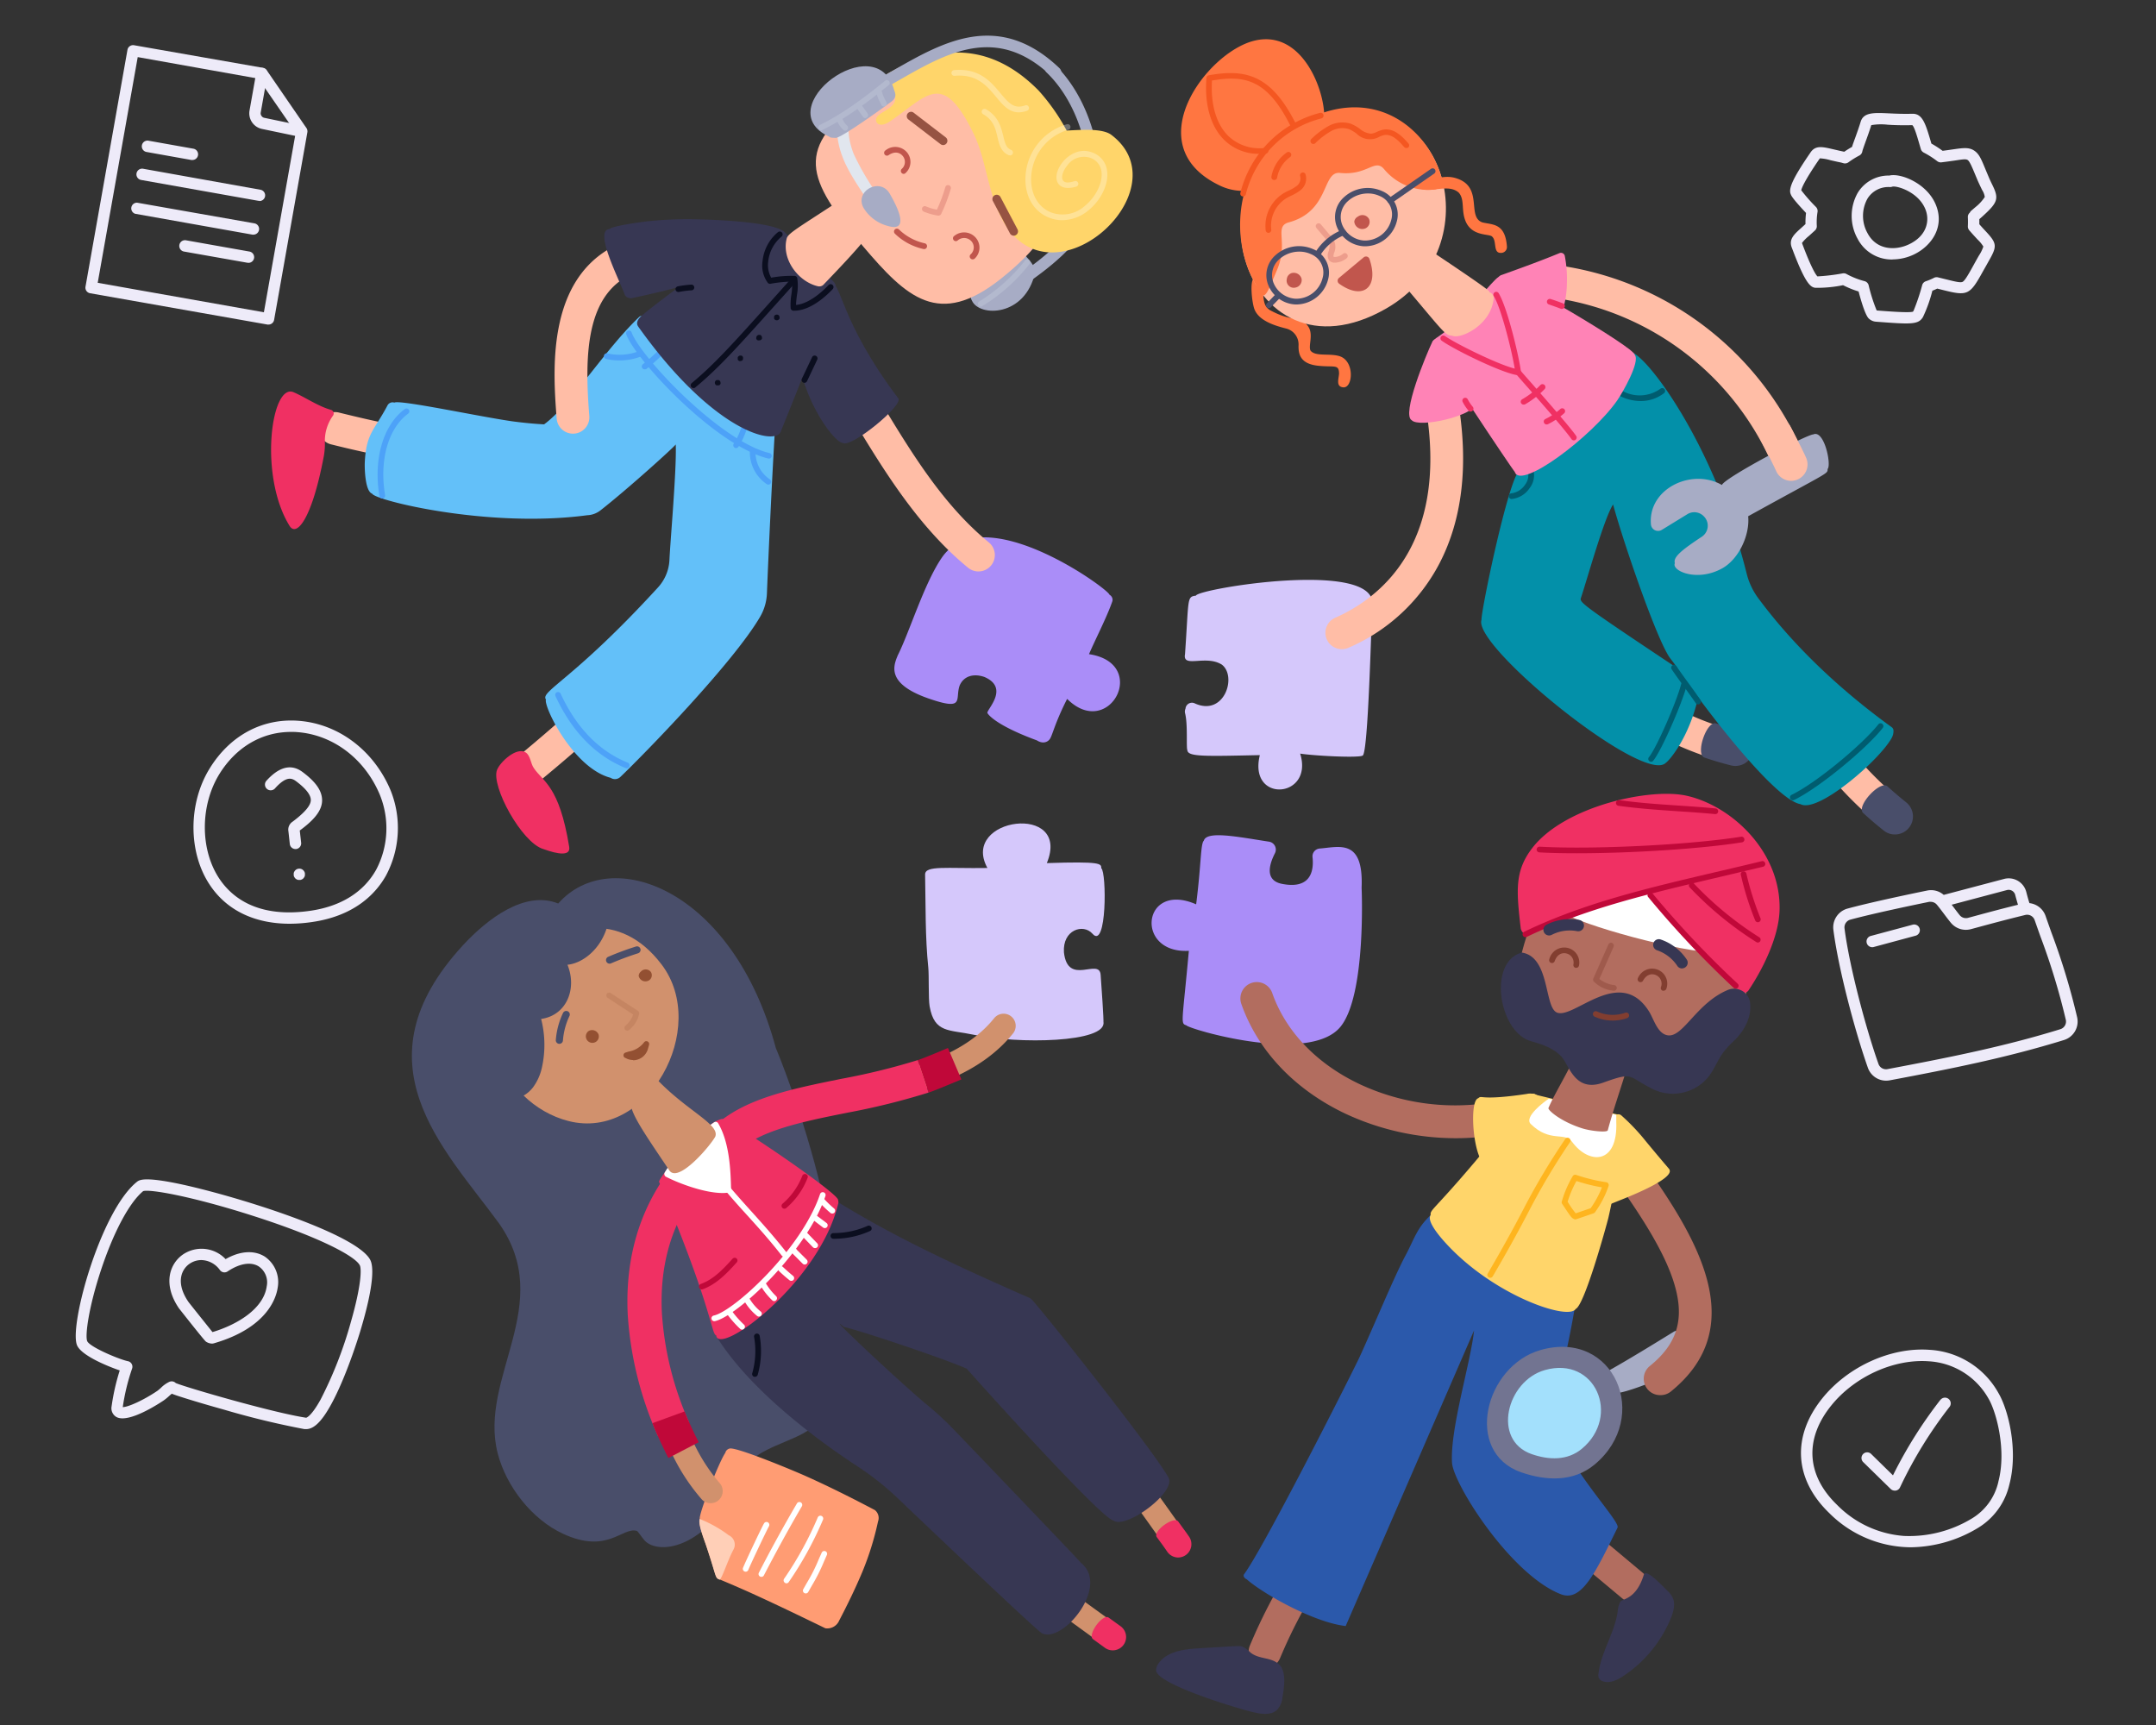 <svg xmlns="http://www.w3.org/2000/svg" viewBox="0 0 500 400"><rect x="0" y="0" width="500" height="400" fill="#333333" stroke="none"/><defs><style>.cls-1{isolation:isolate;}.cls-2{fill:#d5c8fb;}.cls-3{fill:#aa8df8;}.cls-4{fill:#b26d5f;}.cls-5{fill:#ffd56a;}.cls-6{fill:#2b59ab;}.cls-7{fill:#a7acc5;}.cls-8{fill:#727491;}.cls-9{fill:#a3e0fc;}.cls-10{fill:#fff;}.cls-11{fill:#373753;}.cls-12{fill:#f03063;}.cls-13{fill:#c00839;}.cls-14{opacity:0.4;}.cls-15{fill:#823e30;}.cls-16{fill:#feb51f;}.cls-17{fill:#ffbda6;}.cls-18{fill:#494e6a;}.cls-19{fill:#2c2c2c;}.cls-20{fill:#0390a9;}.cls-21{fill:#005c6f;}.cls-22{fill:#ff7641;}.cls-23{fill:#ff83b6;}.cls-24{fill:#f45721;}.cls-25{fill:#c1564d;}.cls-26{fill:#d36e63;}.cls-27{fill:#63c0f9;}.cls-28{fill:#4da2f8;}.cls-29{fill:#e1e6ee;}.cls-30{opacity:0.3;}.cls-31{fill:#b3b9ce;}.cls-32{fill:#0b0e1f;}.cls-33{fill:#965342;}.cls-34{fill:#d1916d;}.cls-35{fill:#ff9c73;}.cls-36{fill:#ffcfb7;}.cls-37{fill:#935032;}.cls-38{fill:#b57352;}.cls-39{mix-blend-mode:multiply;}.cls-40{fill:#eeebf9;}</style></defs><title>Teamwork-Illustrations-</title><g class="cls-1"><g id="Layer_1" data-name="Layer 1"><path class="cls-2" d="M318.27,140.12c.6-10.39-40.51-3.6-40.92-2-2.14.28-1.62.51-2.53,13.55-.65,3.36,4.78.09,8.53,2.44,3.58,2.69.6,12.1-6.25,9a1.5,1.5,0,0,0-2.17,1.23,1.6,1.6,0,0,0-.08,1.12c.65,2.71.21,7.76.51,8.49.1,1.56,4,1.42,16.81,1.15-2.77,11.26,12.6,10.06,9.35-.35,3.26.51,13.58,1.05,14.51.45C317.32,174.38,318,144.59,318.27,140.12Z"/><path class="cls-3" d="M257.29,137.91c0-1.18-29.29-22.55-38.87-8.6-4.11,6-7.45,17.15-10.22,22.66-1,2.43-2.72,6.56,7.15,10,8.55,2.95,6.09.17,7.2-3,1-2.32,3.35-2.81,5.73-2,5.85,2.5.68,7.43.7,8.31,0,.19,1.65,2.79,11.48,6.4,1.43.91,2.58.39,3.07-.4.6-1,1.15-3.7,3.95-9.22,9.75,9.72,19.23-8.25,5.07-10.37,1.56-3.61,4.14-8.57,5.43-12.29A1.33,1.33,0,0,0,257.29,137.91Z"/><path class="cls-2" d="M255.4,201.33c0-1.08,0-1.61-12.63-1.19,5.81-14.08-20.23-10.61-13.78,1.13-9.42.16-14.5-.67-14.45,1.55.15,7.18,0,14.39.74,21.55.19,1.8,0,7.25.31,9,1.13,6.25,4.49,5.34,10.31,6.59,10.14,2.18,30.83,1.84,30-3,0,0,.13-.12-.65-10.91-.29-4.07-7.62,2.75-8.51-5.2-.36-5.25,4.48-6.75,6.61-4.34C256.71,220.4,256.65,202.23,255.4,201.33Z"/><path class="cls-3" d="M315.77,205.85c.49-11.49-5.21-9.43-9.72-9.09a1.81,1.81,0,0,0-1.66,2c.31,2.83-.16,7.49-6.94,6.22-4.26-.75-3.08-4.6-1.77-7.14a1.86,1.86,0,0,0-1.38-2.67c-7.11-1.09-14.45-2.61-15.12-.23-.77.72-.6,5.53-1.78,14.76-12.53-5.48-14.34,11.5-1.69,10.78-1.52,16.7-2,16.83-.59,17.27.5.86,28.44,9.15,35.71.39C316.89,230.85,315.78,205.89,315.77,205.85Z"/><path class="cls-4" d="M293.37,386.83a3.81,3.81,0,0,1-3.5-5.27A122.71,122.71,0,0,1,299,363.88a3.8,3.8,0,0,1,6.45,4,115.24,115.24,0,0,0-8.58,16.59A3.8,3.8,0,0,1,293.37,386.83Z"/><path class="cls-4" d="M378.67,371.54a3.77,3.77,0,0,1-2.44-.89l-5.16-4.31-9.39-7.86a3.8,3.8,0,1,1,4.87-5.84l9.4,7.87,5.16,4.32a3.8,3.8,0,0,1-2.44,6.71Z"/><path class="cls-4" d="M337.64,263.93a60.6,60.6,0,0,1-25.51-5.63c-11.81-5.57-20.43-14.62-24.25-25.5a3.8,3.8,0,1,1,7.17-2.52c3.14,8.94,10.36,16.45,20.32,21.14a52.27,52.27,0,0,0,31,4.13,3.8,3.8,0,0,1,1.37,7.48A56.49,56.49,0,0,1,337.64,263.93Z"/><path class="cls-5" d="M345.54,270.08c-3.65,1.85-5.15-14.74-2.73-15.41.95-.85.18.65,11.25-1a3.48,3.48,0,0,1,2.51.36Z"/><path class="cls-6" d="M375.13,354.23c.88-1.78-17.54-19.83-14.66-29.57a220.77,220.77,0,0,0,5.38-25.4S332,281.45,331.79,281.77c-3.26,3.05-3.82,5.6-5.84,9.36s-5.5,11.94-7.25,15.9c-.63,1.43-3.06,7-3.74,8.36-3.22,6.62-22,43.66-26.45,49.66-.25.34,0,.9.62,1.16,3.62,3.24,15.49,10,22.95,10.84l29.77-68.54c-.78,7.44-5.6,22.87-5.11,30.68.31,4.92,13.55,25.91,25.22,30.48C366.83,371.57,370,364.65,375.13,354.23Z"/><path class="cls-5" d="M374.86,258.37a1.6,1.6,0,0,1,1.52,1.65A150.34,150.34,0,0,1,373,282.4c-.53,2.1-5.54,20.27-7.58,21.12-1.57,2.63-17.11-2.47-28.12-13.18-1.41-1.36-6.78-6.8-5.52-8.57-.12-1.31.57-.94,10.08-12.14,11.2-13.28,12.16-17.21,14.45-15.74Z"/><path class="cls-7" d="M372.59,319.65a1.35,1.35,0,0,1,.5-1.82c5.09-2.88,10.16-6,15.13-9.06a1.35,1.35,0,0,1,1.83.5,1.22,1.22,0,0,1,.1.24c1.58,1.15,2.22,6.33,1,7.34-.23.43-13.39,6.23-16.5,6.2a1.33,1.33,0,0,1-1.15-.68Z"/><path class="cls-8" d="M369.81,339.6c13.23-11,4.53-31.43-12.54-26.55-12.93,3.68-17.88,23.65-4.51,28.35,5.8,2,12.12,2.3,17.05-1.8Z"/><path class="cls-9" d="M366.87,335.93c9.09-7.58,3.12-21.57-8.61-18.23-8.87,2.53-12.28,16.24-3.09,19.47,4,1.4,8.32,1.58,11.7-1.24Z"/><path class="cls-4" d="M385,323.51a3.8,3.8,0,0,1-2.38-6.76c5.86-4.72,7.78-10,6.2-17-1.44-6.46-5.78-14.49-14.07-26a3.8,3.8,0,0,1,6.17-4.43c12.91,18,25.12,38.44,6.46,53.44A3.8,3.8,0,0,1,385,323.51Z"/><path class="cls-5" d="M381.69,264.64a48.08,48.08,0,0,0-5.77-6.07,1.14,1.14,0,0,0-1.13-.06,1.13,1.13,0,0,0-.65,1c-.06,1.25-3.56,18.93-3.21,19.6a1.14,1.14,0,0,0,1.55.5c2.45-1,4.9-1.93,7.29-3,1.68-.75,8.09-3.6,7.43-5.3C387.18,271.05,387.26,271.38,381.69,264.64Z"/><path class="cls-10" d="M359.17,254.78c-1,.66-5.83,4.23-4.17,5.86,4.46,4.38,7.87,1.77,9.56,4.1,3.9,5.35,10.69,5.4,10.27-4.63l0-1.6Z"/><path class="cls-11" d="M290,383.2a6.41,6.41,0,0,0-1.79-1.34c-.79-.29-.93-.19-10.14.35-3.43.21-7.34.66-9.35,3.45a2.69,2.69,0,0,0-.6,1.72c.27,3.26,19.8,9.1,23,9.76,1.75.37,3.81.56,5.09-.69a5.15,5.15,0,0,0,1.23-3c.35-2.17,1-5.88-.88-7.56S292,384.81,290,383.2Z"/><path class="cls-11" d="M375.77,371.43a5.79,5.79,0,0,0-.62,2.31c-.74,5-3.86,9.35-4.44,14.32a2,2,0,0,0,.08,1.05,1.63,1.63,0,0,0,1.07.8c1.61.46,3.28-.38,4.67-1.3a29.7,29.7,0,0,0,10.94-13.33c.64-1.57,1.14-3.39.4-4.91a6.27,6.27,0,0,0-1.34-1.65c-1-1-4.84-5.1-5.3-3.6C379.45,370.94,376.26,370.67,375.77,371.43Z"/><path class="cls-4" d="M388.45,199.44c-19.11-3.9-27-3.95-33.91,16.15-6.68,19.28-.3,23.45,19.54,28.51,15.28,3.9,25.44,5.29,30.51-12.43,5.83-20.36-.26-29-16.14-32.23Z"/><path class="cls-10" d="M399,221c1.32-5-9.74-14.94-12.49-16.24-8-3.79-32.27,1.58-24.32,6.75C366.83,214.48,389.18,220.8,399,221Z"/><path class="cls-12" d="M352.67,215.22c.08.72.8,1.44,1.1,1.43.56.09,13.48-6.39,28.64-9.87,6.31,7.39,19.9,23.67,22.18,23.41a1.29,1.29,0,0,0,.88-.49c3.38-5,7-12.39,7.22-18.45.5-13.4-10.76-24.23-21.4-26.7-8.55-2-28.59,2.42-36,12.17C351.27,202,351.65,206.48,352.67,215.22Z"/><path class="cls-13" d="M353.78,217.31a.66.66,0,0,1-.29-1.26c13.86-6.64,28-10,46-14.2,2.93-.69,6-1.4,9.08-2.16a.66.66,0,0,1,.31,1.29l-9.09,2.15c-17.86,4.21-32,7.54-45.7,14.11A.58.58,0,0,1,353.78,217.31Z"/><path class="cls-13" d="M407.68,218.56a.65.65,0,0,1-.36-.1,80.37,80.37,0,0,1-15.45-12.68.66.66,0,0,1,0-.94.65.65,0,0,1,.93,0A78.5,78.5,0,0,0,408,217.34a.66.66,0,0,1,.2.92A.64.64,0,0,1,407.68,218.56Z"/><g class="cls-14"><path class="cls-15" d="M374.24,229.73h-.1a7.48,7.48,0,0,1-4.53-2.14.67.67,0,0,1-.1-.69L373,219a.68.68,0,0,1,.88-.34.67.67,0,0,1,.33.88L370.91,227a6.7,6.7,0,0,0,3.42,1.42.66.66,0,0,1-.09,1.32Z"/></g><path class="cls-11" d="M359.26,216.92a1.32,1.32,0,0,1-.6-2.5,11.86,11.86,0,0,1,7.61-1.09,1.32,1.32,0,0,1,1.05,1.55,1.34,1.34,0,0,1-1.55,1.05,9.13,9.13,0,0,0-5.9.84A1.34,1.34,0,0,1,359.26,216.92Z"/><path class="cls-11" d="M390.14,224.57A1.33,1.33,0,0,1,389,224a9.21,9.21,0,0,0-4.72-3.65,1.32,1.32,0,0,1,.85-2.5,11.87,11.87,0,0,1,6.08,4.7,1.32,1.32,0,0,1-1.1,2Z"/><path class="cls-13" d="M402.52,229.27a.66.66,0,0,1-.45-.18,225.24,225.24,0,0,1-19.77-21,.66.66,0,1,1,1-.84A225.14,225.14,0,0,0,403,228.12a.66.66,0,0,1,0,.94A.68.68,0,0,1,402.52,229.27Z"/><path class="cls-4" d="M378.86,242.38c-2.36,8.44-4.29,13.41-6,19.72-.15.57-3.95.16-5.85-.43-5-1.56-8.11-4.26-7.9-4.75,1.53-3.64,5.07-9,9.31-18.5a1.14,1.14,0,0,1,1.35-.77C378.08,241.15,379.22,241.11,378.86,242.38Z"/><path class="cls-13" d="M365.67,197.86c-3.21,0-6.16-.06-8.68-.21a.66.66,0,0,1-.62-.69.67.67,0,0,1,.7-.63c12.24.71,34.94-.42,46.71-2.31a.67.67,0,0,1,.76.55.65.65,0,0,1-.55.75C394.57,196.84,378.18,197.86,365.67,197.86Z"/><path class="cls-13" d="M397.85,188.78h-.06c-3.13-.3-6.05-.49-8.89-.68-4.49-.3-8.73-.59-13.56-1.25a.66.66,0,0,1-.57-.74.67.67,0,0,1,.75-.57c4.79.66,9,.94,13.47,1.24,2.84.19,5.78.38,8.92.69a.66.66,0,0,1-.06,1.31Z"/><path class="cls-13" d="M407.67,213.85a.68.68,0,0,1-.61-.39,68.19,68.19,0,0,1-3.35-10.65.65.65,0,0,1,.54-.75.66.66,0,0,1,.76.54,67.81,67.81,0,0,0,3.26,10.31.67.67,0,0,1-.33.88A.66.66,0,0,1,407.67,213.85Z"/><path class="cls-11" d="M352.94,220.89c6.51,1,5.18,12.51,8.06,13.87,3.85,1.82,14.65-11.09,21.46-.17,1.09,1.75,1.92,5.09,4.28,5.48,3.59.59,6.68-7.51,14-10.53a3.72,3.72,0,0,1,2.59-.08h0a3.66,3.66,0,0,1,2.51,2.9c.44,3-.89,6.29-3.73,9a20.32,20.32,0,0,0-2.48,2.71c-1.32,1.8-2.11,4-3.5,5.72a10.66,10.66,0,0,1-12.63,2.85c-6.16-3-4.37-4.23-11.66-1.61-6.74,2.43-7.92-4.17-9.81-6.11s-4.39-2.75-6.94-3.47C347.54,239.33,345,223,352.94,220.89Z"/><path class="cls-15" d="M374,236.65a10,10,0,0,1-4.2-.91.67.67,0,0,1-.33-.88.66.66,0,0,1,.88-.32,8.79,8.79,0,0,0,6.55.3.66.66,0,1,1,.45,1.24A10.08,10.08,0,0,1,374,236.65Z"/><path class="cls-16" d="M345.59,296.3a.69.69,0,0,1-.34-.09.65.65,0,0,1-.23-.9c3.06-5.21,5.88-10.29,8.37-15.1A157.53,157.53,0,0,1,363,264.12a.67.67,0,0,1,.92-.18.66.66,0,0,1,.17.92,156,156,0,0,0-9.53,16c-2.51,4.83-5.34,9.93-8.41,15.16A.67.67,0,0,1,345.59,296.3Z"/><path class="cls-16" d="M365.32,282.75a.59.59,0,0,1-.29-.07c-.59-.29-.73-.49-2.4-3l-.35-.53a.63.63,0,0,1-.08-.55,24.82,24.82,0,0,1,2.54-5.88.67.67,0,0,1,.78-.28,39.61,39.61,0,0,0,7,1.7.67.67,0,0,1,.45.29.64.64,0,0,1,.09.54,22.61,22.61,0,0,1-3.16,6.13.7.7,0,0,1-.32.24l-2,.69-2,.68A.57.57,0,0,1,365.32,282.75Zm-1.77-4.08.18.28a22.19,22.19,0,0,0,1.69,2.4l1.69-.58,1.78-.61a22.73,22.73,0,0,0,2.62-4.83,40.19,40.19,0,0,1-5.91-1.47A24,24,0,0,0,363.55,278.67Z"/><path class="cls-15" d="M385.81,229.73a.6.6,0,0,1-.22,0,.66.66,0,0,1-.4-.84,2.16,2.16,0,0,0-1.16-2.78c-.88-.4-2.14-.26-3,1.3a.67.67,0,0,1-.9.26.66.66,0,0,1-.26-.9,3.57,3.57,0,0,1,4.69-1.87,3.48,3.48,0,0,1,1.87,4.42A.66.66,0,0,1,385.81,229.73Z"/><path class="cls-15" d="M365.54,224.43h-.12a.66.66,0,0,1-.53-.77,2.17,2.17,0,0,0-1.59-2.56c-.94-.25-2.16.09-2.75,1.77a.66.66,0,0,1-1.25-.44,3.58,3.58,0,0,1,4.33-2.61,3.49,3.49,0,0,1,2.56,4.07A.67.67,0,0,1,365.54,224.43Z"/><path class="cls-17" d="M439.46,193.12a3.78,3.78,0,0,1-2.37-.83A88.62,88.62,0,0,1,421,175.69a3.8,3.8,0,0,1,6.1-4.53,81.3,81.3,0,0,0,14.69,15.19,3.8,3.8,0,0,1-2.36,6.77Z"/><path class="cls-18" d="M439.45,193.5a4.08,4.08,0,0,1-2.59-.91c-1.63-1.29-3.24-2.66-4.77-4.07-1.71-1.56,4-7.72,5.65-6.16,1.39,1.27,2.85,2.51,4.32,3.69a4.18,4.18,0,0,1-2.61,7.45Z"/><path class="cls-17" d="M402.45,177.23a4.2,4.2,0,0,1-.92-.11,74.54,74.54,0,0,1-22.22-9.56,3.8,3.8,0,0,1,4.09-6.4,67.09,67.09,0,0,0,20,8.58,3.8,3.8,0,0,1-.91,7.49Z"/><path class="cls-18" d="M402.45,177.61a4.42,4.42,0,0,1-1-.12c-2.07-.52-4.14-1.13-6.16-1.82-2.19-.74.51-8.66,2.7-7.91,1.8.61,3.64,1.15,5.47,1.61a4.18,4.18,0,0,1-1,8.24Z"/><path class="cls-19" d="M405.85,134.67v0Z"/><path class="cls-20" d="M438.7,168.62c-17.82-12.91-27.13-24.81-30.89-29.84a16.17,16.17,0,0,1-2.73-5.74c-7.73-31-24.06-51.76-27.08-51.4a1.36,1.36,0,0,0-.91.52L352.34,109.1c-2.64,2.47-8.85,32.47-8.77,34.64-2.05,6.12,37.64,38.32,42.74,33.15.75-.45,5.4-5.76,7.52-15.21,3.4,4.69,18.05,23.84,23.73,24.79,4,2.2,18.31-10.17,21.14-15.35a3.23,3.23,0,0,0,.42-1.66A1,1,0,0,0,438.7,168.62ZM389.07,155c-23.53-15.67-22.77-15.33-22.38-16.52,1.42-4.28,5.32-18.31,7.4-21.5,2.54,9.27,10.3,31.81,13.27,35.7.38.5.77,1,1.14,1.51Z"/><path class="cls-21" d="M380.47,93a10.92,10.92,0,0,1-4.61-1.08.66.66,0,1,1,.55-1.19,8.25,8.25,0,0,0,8.69-.61.67.67,0,0,1,.93.13.66.66,0,0,1-.13.92A8.81,8.81,0,0,1,380.47,93Z"/><path class="cls-21" d="M350.56,115.71a.66.66,0,1,1,0-1.32,4.49,4.49,0,0,0,3.08-1.94,3.64,3.64,0,0,0,.68-3.2.66.66,0,1,1,1.26-.4,4.86,4.86,0,0,1-.88,4.38A5.67,5.67,0,0,1,350.56,115.71Z"/><path class="cls-17" d="M311.16,150.53a3.8,3.8,0,0,1-1.53-7.27c10.08-4.44,26.22-16.62,21.11-48.4a3.8,3.8,0,0,1,7.51-1.2c2.32,14.43.83,26.88-4.43,37a42.88,42.88,0,0,1-21.13,19.56A3.72,3.72,0,0,1,311.16,150.53Z"/><path class="cls-22" d="M305.24,30.73c4.95.72.1-25-14.48-21.26h0c-10.95,2.77-27,24.15-8.17,33.41a12.48,12.48,0,0,0,8.8,1Z"/><path class="cls-17" d="M414,108.91a3.8,3.8,0,0,1-3.48-2.27A65.29,65.29,0,0,0,362.2,69.35a3.8,3.8,0,0,1,1.2-7.51,72.64,72.64,0,0,1,54.11,41.74,3.79,3.79,0,0,1-3.47,5.33Z"/><path class="cls-23" d="M332.17,79.26c-1.47,3.08-7.19,16.89-4.78,18.18,1.71,1.88,14.66-1,15.11-4.1C342.51,93.31,333.56,76.34,332.17,79.26Z"/><path class="cls-23" d="M362.91,59.43a.91.91,0,0,0-1-.8,1,1,0,0,0-.23.06c-4.48,1.85-9,3.48-13.6,5.13a.92.92,0,0,0-.5,1.2c.36.9,13.18,7.37,13.6,7.54a.91.91,0,0,0,1.2-.49,22.4,22.4,0,0,0,1-6.29A28.16,28.16,0,0,0,362.91,59.43Z"/><path class="cls-22" d="M290.82,64.42c-1.06.82-.44,5.81.07,7.21,1,2.75,4.75,3.89,7.38,4.55A3.8,3.8,0,0,1,301.15,80c-.07,2.06.34,4.4,4.62,4.82,3.74.38,4.73-.42,4.77,1.8-.06,1.19-.78,3,.91,3.19,2.31.33,2.8-6.06-.77-7.21-2.35-.75-5.66.17-6.77-1.33-.55-1.23.85-3.85-.68-5.79-2-2.57-3-.49-8.67-3.54-1.44-.89-1.64-2.12-1.61-5.78,0-.62.18-1.84-1.12-2a1.31,1.31,0,0,0-1,.26Z"/><path class="cls-17" d="M308.23,27c-36,10.9-20.06,63.66,13.23,44.55C346.54,57.16,334.87,19,308.23,27Zm23.71,15.14Zm-12,27.2Z"/><path class="cls-23" d="M379.12,82.3c.11-1.69-29.57-18.87-30.35-18.32-1.65-.51-2.46,1.89-11.27,10.82-4.11,4.09-5.87,3.66-5.07,5.16-.14,1.54,18.55,29.21,18.88,29.5,1.36,4.24,18-8.32,23.76-16.64C376.29,91.06,380.43,83.86,379.12,82.3Z"/><path class="cls-22" d="M307.55,25.91c-20.79,6.3-23.57,27.68-16.37,40,2,4.9,2.54,2.31,4.94-3.23,2.79-6.44-.78-10.15,2.77-11.12,9.58-2.6,7.65-11.89,11.87-11.46,6.46.66,8.08-3.53,10.28-.81a13.3,13.3,0,0,0,11.84,4.64,4.26,4.26,0,0,0,1.85-1.17C332.26,31.46,321.67,21.64,307.55,25.91Z"/><path class="cls-22" d="M330.4,44c2.69.24,5.83-1.17,7.9.67,1.45,1.65.5,4.06,1.6,6.66,1.43,3.35,5,2.89,6,3.42,1.44,1,.12,4.15,2.4,3.88a1.36,1.36,0,0,0,1.17-1.48c-.4-5.42-3.28-5-5.66-5.57-3.83-1.28.48-8.47-6.43-10.34-2.45-.66-4.28.42-6.27,0C329.15,40.54,327.63,43.72,330.4,44Z"/><path class="cls-7" d="M420.51,100.74c-1.53,0-20.57,10.05-21.18,11.72-7-4-17.18.86-16.46,9.14a1.66,1.66,0,0,0,2.52,1.27l5.93-3.64a3.06,3.06,0,0,1,3.81.49l.06.06a3.06,3.06,0,0,1-.51,4.67c-4.62,3.06-6.72,4.72-6.26,6.14-.85,1.74,5.12,4.47,11,1.19,3.84-2.15,6.42-7.71,6-12.07,18.73-10.35,18.42-9.76,18.42-10.94C424.78,107.78,423.06,99.55,420.51,100.74Z"/><path class="cls-7" d="M391.35,125h0S391.39,124.93,391.35,125Z"/><path class="cls-17" d="M415.39,111.5a3.81,3.81,0,0,1-3.48-2.27c-.6-1.37-2.63-5.35-3.41-6.81a3.8,3.8,0,0,1,6.69-3.6c.75,1.4,2.92,5.63,3.68,7.35a3.81,3.81,0,0,1-1.95,5A4,4,0,0,1,415.39,111.5Z"/><path class="cls-24" d="M292.13,35.67a11.35,11.35,0,0,1-8.21-3.21c-3.16-3.11-4.62-8.23-4.13-14.4a.68.68,0,0,1,.54-.6c8.47-1.53,14.48-.18,20.18,11.23a.66.66,0,0,1-1.19.59c-5.26-10.56-10.32-12-18.25-10.6-.34,5.54,1,10.09,3.78,12.84a10.38,10.38,0,0,0,8.58,2.77.66.66,0,0,1,.13,1.32C293.07,35.65,292.59,35.67,292.13,35.67Z"/><path class="cls-24" d="M288.29,45.55h-.15a.66.66,0,0,1-.49-.8,25.59,25.59,0,0,1,18.48-18.58.66.66,0,0,1,.31,1.29A24.25,24.25,0,0,0,288.93,45,.65.65,0,0,1,288.29,45.55Z"/><path class="cls-24" d="M326.13,34.32a.66.66,0,0,1-.5-.23c-1.32-1.55-2.9-3.09-4.62-2.77a5.48,5.48,0,0,0-1.15.41,4.4,4.4,0,0,1-5.29-.77,9.33,9.33,0,0,0-1.68-1,5.23,5.23,0,0,0-4.16.43,17.27,17.27,0,0,0-3.7,2.82.66.66,0,0,1-.89-1,17.93,17.93,0,0,1,4-3,6.52,6.52,0,0,1,5.22-.48,10,10,0,0,1,1.94,1.09A4.53,4.53,0,0,0,318,31a4.63,4.63,0,0,0,1.34-.43,7.1,7.1,0,0,1,1.43-.5c2.4-.45,4.4,1.48,5.87,3.21a.67.67,0,0,1-.07.94A.68.68,0,0,1,326.13,34.32Z"/><path class="cls-24" d="M294.18,54a.66.66,0,0,1-.65-.57,8.88,8.88,0,0,1,4.15-8.62c.4-.23.82-.44,1.22-.63a9.33,9.33,0,0,0,1.73-1,2.15,2.15,0,0,0,.91-2.27.67.67,0,0,1,.36-.87.66.66,0,0,1,.86.36,3.44,3.44,0,0,1-1.3,3.81,10.78,10.78,0,0,1-2,1.16c-.4.19-.77.37-1.12.58a7.51,7.51,0,0,0-3.52,7.3.66.66,0,0,1-.57.74Z"/><path class="cls-24" d="M295.5,41.74h-.11a.67.67,0,0,1-.54-.77,8.73,8.73,0,0,1,3.57-5.62.66.66,0,1,1,.76,1.08,7.45,7.45,0,0,0-3,4.77A.66.66,0,0,1,295.5,41.74Z"/><path class="cls-25" d="M314.92,50.22a1.74,1.74,0,0,1,2.56.54,1.66,1.66,0,0,1-.78,2.18,1.87,1.87,0,0,1-2.63-1.56,1.55,1.55,0,0,1,.85-1.16Z"/><path class="cls-25" d="M299.38,63.38a1.87,1.87,0,0,1,2.48,1.3,1.77,1.77,0,0,1-1.43,2,1.65,1.65,0,0,1-2-2,1.6,1.6,0,0,1,.95-1.29Z"/><path class="cls-25" d="M317.57,60c2.33,6.65-1.49,9.74-7,5.79a.84.84,0,0,1-.06-1.33l5.77-4.81A.84.84,0,0,1,317.57,60Z"/><g class="cls-14"><path class="cls-26" d="M309.6,60.91h-.16a1.65,1.65,0,0,1-1.2-.53,2.13,2.13,0,0,1-.12-2.08c.27-1,.52-1.89-.56-2.78l-.09-.08-2.18-2.57a.66.66,0,0,1,.08-.93.65.65,0,0,1,.93.07l2.14,2.53a3.53,3.53,0,0,1,.95,4.11,2.81,2.81,0,0,0-.15.87.61.61,0,0,0,.28.07,3.18,3.18,0,0,0,1.93-.73.66.66,0,0,1,.88,1A4.56,4.56,0,0,1,309.6,60.91Z"/></g><path class="cls-18" d="M316.74,57.11h-.42a7.19,7.19,0,0,1-6.22-4.36,6.15,6.15,0,0,1,1.56-7,8.12,8.12,0,0,1,8.82-1.46h0a5.9,5.9,0,0,1,3.45,7.06A7.69,7.69,0,0,1,316.74,57.11Zm.51-12.25a6.91,6.91,0,0,0-4.69,1.81,4.89,4.89,0,0,0-1.23,5.59,5.93,5.93,0,0,0,5.07,3.52,6.32,6.32,0,0,0,6.25-4.8,4.6,4.6,0,0,0-2.74-5.55A6.32,6.32,0,0,0,317.25,44.86Z"/><path class="cls-18" d="M300.82,70.6h-.43a7.16,7.16,0,0,1-6.21-4.36,6.15,6.15,0,0,1,1.55-7,8.12,8.12,0,0,1,8.82-1.46h0A5.89,5.89,0,0,1,308,64.79,7.68,7.68,0,0,1,300.82,70.6Zm.51-12.25a6.93,6.93,0,0,0-4.7,1.81,4.87,4.87,0,0,0-1.22,5.59,5.91,5.91,0,0,0,5.06,3.52,6.3,6.3,0,0,0,6.25-4.8A4.59,4.59,0,0,0,304,58.92,6.36,6.36,0,0,0,301.33,58.35Z"/><path class="cls-18" d="M305.56,59.59a.67.67,0,0,1-.56-1,12.89,12.89,0,0,1,6.3-5.31.66.66,0,0,1,.4,1.26,11.76,11.76,0,0,0-5.58,4.76A.67.67,0,0,1,305.56,59.59Z"/><path class="cls-18" d="M322.42,47.2a.64.64,0,0,1-.54-.29A.66.66,0,0,1,322,46l9.87-6.85a.66.66,0,1,1,.75,1.09l-9.86,6.85A.68.68,0,0,1,322.42,47.2Z"/><path class="cls-18" d="M294.25,71.46a.65.65,0,0,1-.46-.19.66.66,0,0,1,0-.93L296.05,68a.65.65,0,0,1,.93,0,.66.66,0,0,1,0,.93l-2.27,2.33A.67.67,0,0,1,294.25,71.46Z"/><path class="cls-21" d="M415.78,185.57a.68.68,0,0,1-.6-.37.67.67,0,0,1,.31-.89c5.88-2.84,16.65-11.91,20.11-16.34a.66.66,0,0,1,.92-.12.67.67,0,0,1,.12.93c-3.53,4.54-14.56,13.81-20.57,16.72A.65.65,0,0,1,415.78,185.57Z"/><path class="cls-21" d="M382.91,176.65a.61.61,0,0,1-.42-.16.65.65,0,0,1-.08-.93c1.65-1.95,6.34-12.57,7.49-17a.67.67,0,0,1,.81-.47.66.66,0,0,1,.47.81c-1.21,4.6-6,15.38-7.76,17.47A.65.65,0,0,1,382.91,176.65Z"/><path class="cls-21" d="M393.81,163.34a.67.67,0,0,1-.55-.29c-.92-1.35-1.86-2.64-2.77-3.89s-1.86-2.56-2.79-3.93a.66.66,0,1,1,1.09-.74c.92,1.35,1.86,2.64,2.77,3.89s1.86,2.56,2.8,3.93a.67.67,0,0,1-.18.92A.62.62,0,0,1,393.81,163.34Z"/><path class="cls-12" d="M365,102.12a.68.68,0,0,1-.55-.28c-1.36-2-7-8.44-10.43-12.31-1.08-1.23-1.94-2.21-2.4-2.75a.66.66,0,1,1,1-.85c.45.53,1.31,1.51,2.39,2.73,3.41,3.89,9.11,10.39,10.52,12.42a.66.66,0,0,1-.17.92A.63.63,0,0,1,365,102.12Z"/><path class="cls-17" d="M332.2,58.81h0a1.4,1.4,0,0,1,1,.27c13.63,9.12,12.12,8.43,12.2,8.69a1.35,1.35,0,0,1,1,1.47c-.65,6.19-7.47,9.26-9.39,8.68a3.51,3.51,0,0,0-.72-.13c-1.23-.16-2.77-2.32-9.65-10.43a1.34,1.34,0,0,1,.24-1.87S331,59,332.2,58.81Z"/><path class="cls-12" d="M353.34,93.82a.68.68,0,0,1-.58-.33.66.66,0,0,1,.25-.9,18.61,18.61,0,0,0,4.21-3.29.66.66,0,0,1,1,.92,20.23,20.23,0,0,1-4.51,3.52A.8.8,0,0,1,353.34,93.82Z"/><path class="cls-12" d="M358.67,98.42a.63.63,0,0,1-.59-.37.65.65,0,0,1,.3-.88,15.68,15.68,0,0,0,3.48-2.33.66.66,0,1,1,.88,1A16.88,16.88,0,0,1,359,98.36.72.72,0,0,1,358.67,98.42Z"/><path class="cls-12" d="M352.08,87H352c-3.44-.37-14.81-5.94-17.66-8a.66.66,0,0,1,.76-1.08c2.5,1.76,12.2,6.56,16.18,7.55-.72-4.41-3.2-14.15-4.85-16.79a.66.66,0,0,1,1.12-.7c2,3.25,4.72,14.61,5.18,18.23a.66.66,0,0,1-.18.55A.67.67,0,0,1,352.08,87Z"/><path class="cls-12" d="M341.05,95.44a.67.67,0,0,1-.51-.24,10.71,10.71,0,0,1-1.33-2,.66.66,0,0,1,1.18-.6,9.18,9.18,0,0,0,1.16,1.73.66.66,0,0,1-.07.93A.72.72,0,0,1,341.05,95.44Z"/><path class="cls-12" d="M362.23,71.65a.69.69,0,0,1-.24-.05c-.91-.35-1.84-.68-2.78-1a.66.66,0,0,1,.4-1.26c1,.31,1.92.65,2.86,1a.66.66,0,0,1-.24,1.28Z"/><path class="cls-17" d="M123.52,181.33a3.79,3.79,0,0,1-2.42-6.72c3.39-2.81,6.78-5.72,10.07-8.64a3.8,3.8,0,1,1,5.05,5.68c-3.36,3-6.82,5.95-10.28,8.81A3.73,3.73,0,0,1,123.52,181.33Z"/><path class="cls-12" d="M132,196.36c.49,3-5.14.79-6,.52-5-1.46-12.21-14.67-10.72-18.39.74-1.83,4.55-5.39,6.65-4,1.09.73,1.13,2.54,1.85,3.59C125.91,181.29,129.69,182.1,132,196.36Z"/><path class="cls-17" d="M90.4,106a3.71,3.71,0,0,1-.74-.07c-4.26-.84-8.55-1.8-12.76-2.86a3.8,3.8,0,1,1,1.84-7.37c4.09,1,8.26,2,12.39,2.77A3.8,3.8,0,0,1,90.4,106Z"/><path class="cls-27" d="M179.69,100.06a1.34,1.34,0,0,0-1.34-1.33c-30.43-26.38-29-26.29-30.35-25C140.07,81.34,132.25,94,126.18,98.4c-2.36-.12-4.71-.36-7.05-.66-7.35-1-26.46-5.13-27.68-4.38a1.33,1.33,0,0,0-1.56.6c-3.11,5.9-4.89,6.41-5.28,13-.1,1.61.06,7,1.7,7.51.5,1.51,26.89,8.09,49.9,5a5.27,5.27,0,0,0,3-1.09c6.55-5.12,17.51-15.07,17.5-15.33.24,5.59-1.24,22.1-1.46,26.8a10.13,10.13,0,0,1-2.64,6.35c-19.64,21.47-27.39,24.09-26,26-.6,1.6,6.34,15.91,15,18.16a1.81,1.81,0,0,0,2.31-.25c5.25-5,26.11-26.37,32.37-37.11a11.66,11.66,0,0,0,1.57-5.43C178.11,131,179,111.45,179.69,100.06Z"/><path class="cls-12" d="M77.21,96.4a10,10,0,0,0-1.87,6,16.42,16.42,0,0,1-.25,3.43c-2.77,14.63-6.32,18.72-7.93,16.12-7.19-11.6-4.27-33.22.92-31,2.68,1.15,5.72,3.27,8.65,4.08A.87.87,0,0,1,77.21,96.4Z"/><path class="cls-28" d="M178.38,106.34l-.15,0c-12.24-2.92-30.89-22.94-33-28.83a.65.65,0,0,1,.4-.84.66.66,0,0,1,.84.4c2,5.56,20.42,25.21,32,28a.67.67,0,0,1,.49.8A.68.68,0,0,1,178.38,106.34Z"/><path class="cls-28" d="M143.66,83.58a13.93,13.93,0,0,1-3.09-.34.67.67,0,0,1-.5-.8.66.66,0,0,1,.79-.49,12.67,12.67,0,0,0,7.21-.48.67.67,0,0,1,.85.39.65.65,0,0,1-.39.85A13.89,13.89,0,0,1,143.66,83.58Z"/><path class="cls-28" d="M178.19,112.38a.69.69,0,0,1-.36-.11,8.92,8.92,0,0,1-3.93-7.54.65.65,0,0,1,.66-.64h0a.66.66,0,0,1,.65.68,7.55,7.55,0,0,0,3.34,6.39.67.67,0,0,1,.19.92A.68.68,0,0,1,178.19,112.38Z"/><path class="cls-28" d="M149.5,85.64a.68.68,0,0,1-.52-.25.67.67,0,0,1,.11-.93,41.49,41.49,0,0,0,3.31-2.91.66.66,0,0,1,.92,1,44.32,44.32,0,0,1-3.41,3A.7.7,0,0,1,149.5,85.64Z"/><path class="cls-28" d="M170.69,103.91a.67.67,0,0,1-.55-1,14.87,14.87,0,0,0,1.62-3.33A.66.66,0,1,1,173,100a16.38,16.38,0,0,1-1.78,3.64A.68.68,0,0,1,170.69,103.91Z"/><path class="cls-17" d="M226.92,132.51a3.79,3.79,0,0,1-2.41-.86c-11.65-9.53-19.71-22.85-26.82-34.59a3.8,3.8,0,0,1,6.5-3.94c7.13,11.77,14.5,23.95,25.13,32.65a3.8,3.8,0,0,1-2.4,6.74Z"/><path class="cls-17" d="M132.88,100.56a3.79,3.79,0,0,1-3.78-3.49c-.59-7.25-.92-14.95.68-22.17,2.06-9.35,7-15.65,14.64-18.72a3.8,3.8,0,1,1,2.83,7.06c-11.3,4.53-11.76,18.64-10.58,33.22a3.8,3.8,0,0,1-3.48,4.09Z"/><path class="cls-7" d="M238.13,65.41a1.32,1.32,0,0,1-.76-2.4c6.24-4.43,12.85-10,14.53-17.5,1.76-7.89-1.26-21.12-9.21-28.73a1.32,1.32,0,0,1,1.83-1.91c8.61,8.24,11.87,22.62,10,31.22-1.87,8.39-8.93,14.36-15.58,19.08A1.37,1.37,0,0,1,238.13,65.41Z"/><path class="cls-7" d="M238.17,59.71c-1-1.77-3.65,1.7-12.82,6.75-.64.36-.39,2.62.07,3.29,1.72,3.78,12.32,3.76,14.62-6.52C240.34,61.89,238.17,59.71,238.17,59.71Z"/><path class="cls-17" d="M237.72,29c-13.3-14.27-19.65-18.86-37-6.53-16.62,11.82-13.86,18.91-.64,34.56,10.18,12,17.65,19.07,32.07,7.58,16.56-13.19,16.61-23.75,5.56-35.61Z"/><path class="cls-11" d="M193.78,66.26c.07-1.48-5.35-4.14-10.23-10.42a7.83,7.83,0,0,0-1.82-2.19c-3.81-2.72-27.3,14.88-32.62,19.3-.94.77-1.8,1.78-1.1,2.77,17.57,24.7,32.05,27.82,33.1,24.25C181.13,99.93,194.48,67.05,193.78,66.26Z"/><path class="cls-11" d="M161.74,50.86a87.92,87.92,0,0,0-11.7.47c-1.08.13-7.91,1-8.69,1.79-3.71.21,2.21,11.59,3.51,15.15a1.3,1.3,0,0,0,1,.81,1.11,1.11,0,0,0,.62.07c10.81-2.31,14.91-3.71,16.47-4.47,1.73-.84,3.52-1.58,5.33-2.25,5.3-2,14.78-5.55,13.95-8.13S168.24,51,161.74,50.86Z"/><path class="cls-11" d="M208.34,92.39c-13.79-18.23-13.15-27.3-15.88-27-4.76.54-7.34,14.19-7.34,14.19-.54,10.79,8,23,10.33,23.13C197.29,104,209.53,94,208.34,92.39Z"/><polygon class="cls-19" points="195.56 70.49 195.56 70.49 195.56 70.49 195.56 70.49"/><path class="cls-29" d="M194.53,29.75a1.32,1.32,0,0,0-.41.95,19.91,19.91,0,0,0,.76,4.2,23.74,23.74,0,0,0,1.53,3.78c1.23,2.46,2.81,4.73,4.27,7.06A1.34,1.34,0,0,0,203,44.43a61.56,61.56,0,0,1-5-8.69,18.75,18.75,0,0,1-1.13-4.23c0-.27-.05-.53-.07-.8a1.41,1.41,0,0,0-.38-.94,1.33,1.33,0,0,0-1-.4h-.15a1.3,1.3,0,0,0-.78.37Z"/><path class="cls-7" d="M206.33,44.9c-2.24-3.88-8.24-.58-6.05,3.32a9.32,9.32,0,0,0,5.46,4.13C210.84,53.93,208.53,48.68,206.33,44.9Z"/><path class="cls-5" d="M225.85,31.12c2.63,5.44,3.14,12.33,5.88,18.38,10.76,23.69,43.21-5.23,26-18.23-2.13-1.61-7.34-1.12-10.36-1A46.64,46.64,0,0,0,240.87,21c-11.06-11.24-23.17-10.84-35.15-3.82a3.27,3.27,0,0,0,.8,3.24c3.33,3.95-1.7,5.07-3,6.51-1,1.14.15,3.07,2.88,1.21C215.08,22.25,218.56,16.05,225.85,31.12Z"/><path class="cls-7" d="M192.34,31.71c.22.31,1.08.21,1.43.26,1.18.17,11.32-7.2,12.89-8.35s.85-2.21.71-2.71C203.35,6,177.91,25.16,192.34,31.71Z"/><g class="cls-30"><path class="cls-10" d="M246.31,51.06a8.25,8.25,0,0,1-3-.58c-3.59-1.4-5.7-5-5.49-9.48a13.32,13.32,0,0,1,9.6-12.19.67.67,0,0,1,.82.46.66.66,0,0,1-.46.81,12,12,0,0,0-8.64,11c-.18,3.86,1.6,7,4.65,8.19a7.72,7.72,0,0,0,7.76-1.49c2.65-2.14,4.28-5.54,3.88-8.09a3.84,3.84,0,0,0-2.65-3.11,4.72,4.72,0,0,0-5.33,1.87c-1,1.25-1.4,2.7-.94,3.37s1.34.59,2.72.18a.66.66,0,1,1,.37,1.27c-2.56.75-3.69,0-4.19-.71-.8-1.19-.4-3.17,1-4.93s4-3.37,6.84-2.29a5.14,5.14,0,0,1,3.48,4.15c.49,3-1.3,6.87-4.35,9.32A9.61,9.61,0,0,1,246.31,51.06Z"/></g><g class="cls-30"><path class="cls-10" d="M236.26,26.05c-2.28,0-3.75-1.76-5.28-3.61-2.08-2.5-4.44-5.34-9.61-4.86a.66.66,0,0,1-.12-1.32c5.86-.53,8.57,2.72,10.75,5.34,2,2.41,3.26,3.74,5.73,2.84a.66.66,0,1,1,.45,1.24A5.74,5.74,0,0,1,236.26,26.05Z"/></g><g class="cls-30"><path class="cls-10" d="M234.23,36a.74.74,0,0,1-.25,0c-1.85-.76-2.26-2.51-2.65-4.2-.45-1.94-.91-3.94-3.33-5.32a.66.66,0,0,1,.66-1.15c2.91,1.67,3.49,4.16,4,6.17.41,1.77.7,2.8,1.86,3.27a.67.67,0,0,1-.25,1.28Z"/></g><path class="cls-17" d="M201.74,53.6C201.73,55.06,191,65.93,191,66a1.41,1.41,0,0,1-1.32.38c-4.57-1.06-8.49-6.31-7.23-11.09.31-1.19,2.64-2.46,11.53-8.29a1.35,1.35,0,0,1,1.84.48S201.74,52.31,201.74,53.6Z"/><path class="cls-7" d="M205,20.38a1.32,1.32,0,0,1-.64-2.47l2.89-1.64c11.42-6.53,24.37-13.94,38.47-.44a1.32,1.32,0,0,1-1.83,1.91c-12.67-12.13-24.19-5.54-35.33.82l-2.91,1.66A1.39,1.39,0,0,1,205,20.38Z"/><path class="cls-31" d="M190.45,30.22a.67.67,0,0,1-.59-.37.66.66,0,0,1,.3-.88c5.25-2.58,9.87-6,15.17-10.29a.66.66,0,0,1,.84,1c-5.38,4.36-10.06,7.81-15.42,10.44A.66.66,0,0,1,190.45,30.22Z"/><path class="cls-31" d="M196.05,30.31a.66.66,0,0,1-.45-.18A5.71,5.71,0,0,1,194,27.65a.66.66,0,0,1,1.26-.4,4.36,4.36,0,0,0,1.22,1.91.67.67,0,0,1,0,.94A.67.67,0,0,1,196.05,30.31Z"/><path class="cls-31" d="M200.69,27.39a.68.68,0,0,1-.54-.28l-1.55-2.19a.67.67,0,0,1,.15-.92.66.66,0,0,1,.92.16l1.56,2.19a.66.66,0,0,1-.54,1Z"/><path class="cls-31" d="M205,24.72a.65.65,0,0,1-.6-.39l-.28-.57a8.19,8.19,0,0,1-.87-2.2.66.66,0,0,1,.54-.76.67.67,0,0,1,.76.55,7.81,7.81,0,0,0,.75,1.82l.3.61a.67.67,0,0,1-.6.94Z"/><path class="cls-31" d="M227.44,71.11a.66.66,0,0,1-.34-1.22,40.09,40.09,0,0,0,10.62-9.49.67.67,0,0,1,.93-.12.67.67,0,0,1,.11.93,41.07,41.07,0,0,1-11,9.8A.64.64,0,0,1,227.44,71.11Z"/><path class="cls-32" d="M184.17,72.05H184a.67.67,0,0,1-.64-.58,14.35,14.35,0,0,1,.17-3.17,15.58,15.58,0,0,0,.18-3,29.51,29.51,0,0,0-5,.5.66.66,0,0,1-.65-.22,6.76,6.76,0,0,1-1.22-5,10,10,0,0,1,3.58-6.75.67.67,0,0,1,.93.1.66.66,0,0,1-.1.93,8.66,8.66,0,0,0-3.1,5.84,5.94,5.94,0,0,0,.7,3.69,25.41,25.41,0,0,1,5.48-.41.66.66,0,0,1,.56.49,12.11,12.11,0,0,1-.08,4c-.09.78-.19,1.59-.2,2.24,3.26-.3,6.55-3.55,7.52-4.59a.66.66,0,0,1,1,.9C191.71,68.54,188,72.05,184.17,72.05Z"/><path class="cls-32" d="M160.84,90a.69.69,0,0,1-.51-.24.66.66,0,0,1,.09-.93c5.28-4.37,9.9-9.53,18.29-18.89l4.88-5.45a.67.67,0,0,1,1,.89l-4.89,5.44c-8.43,9.41-13.07,14.59-18.43,19A.61.61,0,0,1,160.84,90Z"/><path class="cls-32" d="M180.13,74.27a.67.67,0,0,1-.47-.19.39.39,0,0,1-.08-.1.41.41,0,0,1-.06-.11.5.5,0,0,1,0-.13.53.53,0,0,1,0-.13.62.62,0,0,1,0-.13.56.56,0,0,1,0-.12.72.72,0,0,1,.14-.21.63.63,0,0,1,.6-.18.53.53,0,0,1,.12,0,.41.41,0,0,1,.11.07.38.38,0,0,1,.11.08.66.66,0,0,1,.19.46s0,.09,0,.13a.5.5,0,0,1,0,.13l-.06.11-.08.1A.7.7,0,0,1,180.13,74.27Z"/><path class="cls-32" d="M176,78.92a.53.53,0,0,1-.25,0,.74.74,0,0,1-.22-.14,1.1,1.1,0,0,1-.14-.21.75.75,0,0,1,0-.26.66.66,0,0,1,.19-.46.68.68,0,0,1,.6-.19l.13,0,.11.06.1.09a.66.66,0,0,1,.19.46.75.75,0,0,1,0,.26.8.8,0,0,1-.15.21A.68.68,0,0,1,176,78.92Z"/><path class="cls-32" d="M171.7,83.72a.74.74,0,0,1-.25,0,.6.6,0,0,1-.21-.14.81.81,0,0,1-.09-.1l-.06-.12a.56.56,0,0,1,0-.12s0-.09,0-.13,0-.09,0-.13l0-.13.06-.11.09-.1a.67.67,0,0,1,.59-.18l.13,0a.3.3,0,0,1,.11.06.39.39,0,0,1,.1.08l.08.1a.41.41,0,0,1,.06.11.65.65,0,0,1,0,.13.85.85,0,0,1,0,.26.56.56,0,0,1,0,.12.34.34,0,0,1-.06.12l-.08.1A.67.67,0,0,1,171.7,83.72Z"/><path class="cls-32" d="M166.44,89.36h-.13a.34.34,0,0,1-.12,0l-.12-.06-.1-.08a.64.64,0,0,1-.14-.22.53.53,0,0,1-.05-.25.7.7,0,0,1,.19-.47.39.39,0,0,1,.1-.08l.12-.06a.34.34,0,0,1,.12,0,.53.53,0,0,1,.25,0l.13,0,.11.06.11.08a.68.68,0,0,1,.19.47.7.7,0,0,1,0,.25,1.18,1.18,0,0,1-.14.22A.7.7,0,0,1,166.44,89.36Z"/><path class="cls-32" d="M157.33,67.71a.66.66,0,0,1-.13-1.31,25,25,0,0,1,3.11-.4.67.67,0,0,1,.7.62.66.66,0,0,1-.62.7,21.94,21.94,0,0,0-2.93.38Z"/><path class="cls-32" d="M186.56,88.77a.71.71,0,0,1-.28-.06.67.67,0,0,1-.32-.88l2.37-5a.66.66,0,0,1,1.2.56l-2.37,5A.66.66,0,0,1,186.56,88.77Z"/><path class="cls-28" d="M88.66,115.6a.67.67,0,0,1-.66-.55c-1.45-8.56.85-16.49,5.88-20.2a.66.66,0,0,1,.92.14.65.65,0,0,1-.14.92c-4.63,3.42-6.73,10.84-5.35,18.91a.67.67,0,0,1-.54.77Z"/><path class="cls-28" d="M145.34,178.15a.74.74,0,0,1-.25-.05c-7-2.85-12.46-8.47-16.27-16.69a.66.66,0,0,1,.32-.88.67.67,0,0,1,.88.32c3.66,7.91,8.9,13.31,15.57,16a.65.65,0,0,1,.36.86A.66.66,0,0,1,145.34,178.15Z"/><g class="cls-14"><path class="cls-26" d="M217.66,50h-.09a13.86,13.86,0,0,1-3.39-.95.66.66,0,0,1-.29-.89.65.65,0,0,1,.88-.29,11,11,0,0,0,2.51.74,35.23,35.23,0,0,0,1.94-5.19.66.66,0,0,1,1.29.32,38.61,38.61,0,0,1-2.25,5.89A.68.68,0,0,1,217.66,50Z"/></g><path class="cls-25" d="M209.59,40.32a.64.64,0,0,1-.48-.21.66.66,0,0,1,0-.93,2.15,2.15,0,0,0,.25-3c-.61-.76-1.78-1.22-3.26-.22a.66.66,0,1,1-.74-1.09,3.58,3.58,0,0,1,5,.48,3.48,3.48,0,0,1-.37,4.79A.66.66,0,0,1,209.59,40.32Z"/><path class="cls-33" d="M218.75,33.64a1,1,0,0,1-.61-.2l-7.55-5.8a1,1,0,0,1,1.2-1.58l7.56,5.81a1,1,0,0,1-.6,1.77Z"/><path class="cls-33" d="M235.1,54.65a1,1,0,0,1-.88-.53l-4-7.58a1,1,0,0,1,1.76-.93l4,7.58a1,1,0,0,1-.42,1.34A.93.93,0,0,1,235.1,54.65Z"/><path class="cls-25" d="M225.56,60.14a.64.64,0,0,1-.48-.21.66.66,0,0,1,0-.93,2.15,2.15,0,0,0,.25-3,2.26,2.26,0,0,0-3.26-.22.66.66,0,1,1-.74-1.09,3.58,3.58,0,0,1,5,.48A3.48,3.48,0,0,1,226,60,.66.66,0,0,1,225.56,60.14Z"/><path class="cls-25" d="M214.37,57.76l-.13,0a13.72,13.72,0,0,1-6.69-3.56.66.66,0,0,1,.92-1,12.45,12.45,0,0,0,6,3.22.67.67,0,0,1,.51.78A.66.66,0,0,1,214.37,57.76Z"/><path class="cls-34" d="M273.25,360.88a2.79,2.79,0,0,1-2.31-1.21c-3.11-4.49-6.32-9-9.56-13.4a2.81,2.81,0,1,1,4.52-3.33c3.27,4.44,6.52,9,9.66,13.53a2.81,2.81,0,0,1-2.31,4.41Z"/><path class="cls-34" d="M258.06,382.41a2.79,2.79,0,0,1-1.64-.53l-11.69-8.48a2.81,2.81,0,0,1,3.3-4.55l11.68,8.48a2.81,2.81,0,0,1-1.65,5.08Z"/><path class="cls-12" d="M273.25,361.16a3.07,3.07,0,0,1-2.54-1.33c-1.35-1.95-1-1.43-2.44-3.4-1-1.39,4.05-5,5-3.58,1.41,2,1.12,1.5,2.48,3.46a3.09,3.09,0,0,1-2.54,4.85Z"/><path class="cls-12" d="M258.06,382.69a3.06,3.06,0,0,1-1.81-.59l-2.76-2c-1.39-1,2.24-6,3.62-5l2.77,2a3.09,3.09,0,0,1-1.82,5.59Z"/><path class="cls-18" d="M179.93,243.05C170,206,141.57,195.71,129.46,209.51c-7.74-3.12-16.47,3.57-22.14,9.73-25,27.19-4.44,46.9,8.3,64.29,13.46,18.83-4.75,35.86-.19,53.51,2,7.72,8,15.31,15.09,18.59,10.41,4.85,13.71-1.6,17.18-.64.37.24,1.13,1.49,1.79,2.22,3.2,3.51,15.45,2.31,23.62-17,2.59-5.45,16.44-6.7,16.19-11.42C205.1,303,180,243.07,179.93,243.05Z"/><path class="cls-35" d="M202.89,350.16c-5.26-2.77-10.57-5.44-16-7.87-3.17-1.42-16.06-6.76-17.66-6.4a1.34,1.34,0,0,0-1,.91.13.13,0,0,0,0,.06c-1.45,2-6.22,14.28-5.94,15.32-.39,1.19.93,4.51,1.49,6.16,2.52,7.51,2,7.46,3.13,7.91,2.2.91,4.39,1.86,6.57,2.83,6,2.71,12,5.61,17.93,8.49a3,3,0,0,0,3.21-1.8c1.92-3.67,3.73-7.39,5.34-11.21a67.69,67.69,0,0,0,3.66-11.74A2.35,2.35,0,0,0,202.89,350.16Z"/><path class="cls-11" d="M271,342.66c-3.29-6.13-31.3-41.36-32-41.58-15.88-7-31.12-13.89-45.5-22.85a1.34,1.34,0,0,0-1.84.43L167,307.26a1.36,1.36,0,0,0-1.23,2c7.92,13.26,24.87,25.39,33.07,30.75a65.3,65.3,0,0,1,9.38,7.43c10.12,9.65,32.94,31.34,33.47,31.31,4.82,2.31,15.7-10.91,9.06-16.29-1.84-2.07-22.23-23.34-29.73-31.15a67.81,67.81,0,0,0-5.77-5.34c-5.92-4.84-25-22.76-19.53-18.28,4.69,1.12,23.47,7.45,28.48,9.69,0,.06,31,34.7,34,35.19C261,354.73,272.77,346.06,271,342.66Z"/><path class="cls-34" d="M214.09,252.4a2.81,2.81,0,0,1-.88-5.47c1.62-.54,3.15-1.12,4.56-1.72,5.59-2.38,9.77-5.36,12.78-9.1a2.81,2.81,0,0,1,4.38,3.53c-3.61,4.47-8.5,8-15,10.74-1.55.66-3.23,1.29-5,1.88A2.72,2.72,0,0,1,214.09,252.4Z"/><path class="cls-13" d="M215.34,253.36l-2.5-7.53c.58-.19,2.25-.81,7-2.82l3.11,7.29C219.07,251.94,216.59,252.94,215.34,253.36Z"/><path class="cls-34" d="M122.21,221.44c-15.86,12.6-6.34,34.44,9.63,38.51,18.42,4.7,32.76-21.56,21.6-36.29C143.64,210.74,130.64,214.74,122.21,221.44Z"/><path class="cls-18" d="M114.52,218c-14.21,11.29-8.43,29.85,4.23,37a7.62,7.62,0,0,0,4.88-2.88,12.1,12.1,0,0,0,2.05-4.59,24.22,24.22,0,0,0,.1-10c-.08-.42-.18-.84-.29-1.25,6-.86,8.36-7.09,6.11-12.57,3.36-.31,7.62-3.39,9.22-8.85C131.84,208.61,121.6,212.37,114.52,218Z"/><path class="cls-12" d="M167.4,259.47c-4.64,1-14.84,13.91-14.55,14.58,12.43,29.43,12.07,35.26,13.24,35.62.61,4.94,23.89-12.24,28.27-30.46a1.51,1.51,0,0,0,0-.94C194.7,276.84,168.68,259.18,167.4,259.47Z"/><path class="cls-10" d="M165.7,306.36a.66.66,0,0,1-.15-1.31c4.6-1,20.32-15.34,24.63-28.15a.65.65,0,0,1,.83-.42.66.66,0,0,1,.42.84c-2.62,7.79-9,15.22-12.51,18.95-5.07,5.33-10.44,9.47-13.07,10.07Z"/><path class="cls-36" d="M169,356a29.07,29.07,0,0,0-6.74-3.78c-.39,1.19.93,4.51,1.49,6.16,2.52,7.51,2,7.46,3.13,7.91.39.16,1.91-4.51,3.19-6.91A2.38,2.38,0,0,0,169,356Z"/><path class="cls-10" d="M181.82,291.41a.68.68,0,0,1-.52-.25c-3-3.83-5.67-6.76-8.23-9.59-2-2.19-3.84-4.26-5.79-6.64a.65.65,0,0,1,.09-.93.66.66,0,0,1,.93.09c1.93,2.36,3.79,4.41,5.75,6.59,2.57,2.85,5.23,5.79,8.29,9.66a.67.67,0,0,1-.11.93A.7.7,0,0,1,181.82,291.41Z"/><path class="cls-13" d="M162.76,299a.65.65,0,0,1-.62-.44.66.66,0,0,1,.4-.84c3-1.06,5.32-3.6,7.35-5.84a.67.67,0,0,1,.94-.05.65.65,0,0,1,0,.93c-2.14,2.36-4.57,5-7.89,6.21A.83.83,0,0,1,162.76,299Z"/><path class="cls-13" d="M181.91,280.28a.67.67,0,0,1-.5-.23.66.66,0,0,1,.07-.93,16.18,16.18,0,0,0,4.58-6.47.67.67,0,0,1,.86-.38.65.65,0,0,1,.37.85,17.42,17.42,0,0,1-4.95,7A.64.64,0,0,1,181.91,280.28Z"/><path class="cls-12" d="M171.05,267l-5.44-5.77c6.83-6.46,17.8-8.69,29.41-11.05a154.52,154.52,0,0,0,17.82-4.36l2.5,7.53A162.57,162.57,0,0,1,196.6,258C186.13,260.09,176.24,262.1,171.05,267Z"/><path class="cls-10" d="M166,260.79c2.65,4.52,2.81,11.19,2.9,15.1-3.86.61-10.61-1.77-14.19-3.61C154.74,272.28,157.94,266.43,166,260.79Z"/><path class="cls-10" d="M167.58,276.64c-4.19,0-10.08-2.2-13.14-3.77a.64.64,0,0,1-.33-.39.69.69,0,0,1,0-.51c.14-.25,3.37-6.06,11.49-11.72a.64.64,0,0,1,.52-.1.68.68,0,0,1,.43.31c2.73,4.64,2.89,11.35,3,15.36v.05a.66.66,0,0,1-.55.67A9.75,9.75,0,0,1,167.58,276.64ZM155.68,272c3.45,1.66,9.08,3.55,12.58,3.29-.1-3.73-.34-9.42-2.45-13.54A39.89,39.89,0,0,0,155.68,272Z"/><path class="cls-10" d="M172.11,308.33a.66.66,0,0,1-.45-.18,24.4,24.4,0,0,1-2.95-3.31.65.65,0,0,1,.14-.92.66.66,0,0,1,.92.13,22.45,22.45,0,0,0,2.79,3.13.65.65,0,0,1,0,.93A.68.68,0,0,1,172.11,308.33Z"/><path class="cls-10" d="M176,305.3a.65.65,0,0,1-.41-.15,12.33,12.33,0,0,1-2.85-3.26.66.66,0,1,1,1.13-.69,11.13,11.13,0,0,0,2.55,2.92.66.66,0,0,1-.42,1.18Z"/><path class="cls-10" d="M179.55,301.71a.68.68,0,0,1-.46-.19,15.68,15.68,0,0,1-2.67-3.35.66.66,0,1,1,1.13-.68,14.89,14.89,0,0,0,2.45,3.08.65.65,0,0,1,0,.93A.66.66,0,0,1,179.55,301.71Z"/><path class="cls-10" d="M183.49,297a.66.66,0,0,1-.42-.15q-1.24-1-2.43-2.13a.66.66,0,0,1,0-.93.65.65,0,0,1,.93,0c.76.71,1.55,1.41,2.36,2.07a.66.66,0,0,1,.09.93A.65.65,0,0,1,183.49,297Z"/><path class="cls-10" d="M186.62,293.23a.67.67,0,0,1-.47-.2l-2-2a3.85,3.85,0,0,1-.73-.92.67.67,0,0,1,.29-.89.65.65,0,0,1,.89.29,2.55,2.55,0,0,0,.49.59l2,2a.65.65,0,0,1,0,.93A.63.63,0,0,1,186.62,293.23Z"/><path class="cls-10" d="M189,289.41a.65.65,0,0,1-.48-.2L186,286.6a.66.66,0,1,1,1-.92l2.52,2.62a.65.65,0,0,1-.48,1.11Z"/><path class="cls-10" d="M191.28,284.78a.67.67,0,0,1-.4-.14l-2.52-1.91a.65.65,0,0,1-.13-.92.66.66,0,0,1,.92-.13l2.53,1.91a.66.66,0,0,1-.4,1.19Z"/><path class="cls-10" d="M193,281.4a.66.66,0,0,1-.43-.16,25.34,25.34,0,0,1-2.53-2.44.66.66,0,1,1,1-.89,22.85,22.85,0,0,0,2.4,2.32.67.67,0,0,1,.08.94A.66.66,0,0,1,193,281.4Z"/><path class="cls-34" d="M164.8,348.57a2.81,2.81,0,0,1-2-.83,46.31,46.31,0,0,1-6.75-10.18,2.81,2.81,0,0,1,5-2.6,41,41,0,0,0,5.74,8.82,2.81,2.81,0,0,1-2,4.79Z"/><path class="cls-12" d="M152.58,333a81.45,81.45,0,0,1-7-28.15c-.59-12.14,2.28-22.88,8.54-31.92l6.52,4.51c-5.24,7.58-7.65,16.67-7.14,27a73.56,73.56,0,0,0,6.3,25.35Z"/><path class="cls-13" d="M155,338.09c-.73-1.4-2.83-5.72-3.69-8.08l7.45-2.72c.64,1.76,2.48,5.62,3.27,7.14Z"/><path class="cls-34" d="M152.69,250.65a1.34,1.34,0,0,0-1.89.16,34.48,34.48,0,0,1-4,3.91c-1.8,1.7,1.55,6.46,8.42,16.67,2.07,3.09,9.5-5.69,10.65-7.81C167,260.78,159.66,257.79,152.69,250.65Z"/><path class="cls-10" d="M172.93,364.45a.74.74,0,0,1-.25-.05.65.65,0,0,1-.36-.86c.55-1.38,4.14-9,4.86-10.28a.66.66,0,0,1,.9-.26.67.67,0,0,1,.26.9c-.68,1.24-4.27,8.82-4.8,10.14A.66.66,0,0,1,172.93,364.45Z"/><path class="cls-10" d="M176.58,365.65a.67.67,0,0,1-.31-.07.66.66,0,0,1-.28-.89c2.78-5.41,5.75-10.82,8.83-16.07a.66.66,0,0,1,.9-.24.67.67,0,0,1,.24.91c-3.06,5.23-6,10.61-8.8,16A.64.64,0,0,1,176.58,365.65Z"/><path class="cls-10" d="M182.35,367.15A.67.67,0,0,1,182,367a.66.66,0,0,1-.15-.92,79.75,79.75,0,0,0,7.8-14.22.66.66,0,0,1,1.21.54,80.92,80.92,0,0,1-7.94,14.45A.66.66,0,0,1,182.35,367.15Z"/><path class="cls-10" d="M186.87,369.49a.8.8,0,0,1-.33-.08.66.66,0,0,1-.25-.9l.81-1.43a39.89,39.89,0,0,0,2.79-5.54l.67-1.5a.67.67,0,0,1,.87-.34.66.66,0,0,1,.33.87l-.66,1.5a41.63,41.63,0,0,1-2.85,5.66l-.81,1.43A.65.65,0,0,1,186.87,369.49Z"/><path class="cls-37" d="M148.71,225.21a1.5,1.5,0,0,1,2.23.17,1.41,1.41,0,0,1-.41,1.94,1.6,1.6,0,0,1-2.41-1,1.35,1.35,0,0,1,.59-1.09Z"/><path class="cls-37" d="M136.56,239.05a1.61,1.61,0,0,1,2.25.83,1.5,1.5,0,0,1-1,1.88,1.51,1.51,0,0,1-1.26-2.71Z"/><g class="cls-14"><path class="cls-38" d="M145.48,239a.66.66,0,0,1-.44-1.16,5.85,5.85,0,0,0,1.79-2.58l-5.93-3.88a.65.65,0,0,1-.19-.91.66.66,0,0,1,.91-.2l6.33,4.14a.67.67,0,0,1,.29.64,6.58,6.58,0,0,1-2.33,3.78A.65.65,0,0,1,145.48,239Z"/></g><path class="cls-37" d="M146.81,245.8a3.54,3.54,0,0,1-1.85-.53l-.06,0a.66.66,0,0,1,.15-1.19l.75-.24a5.66,5.66,0,0,0,3.62-2.21.65.65,0,0,1,.8-.11.67.67,0,0,1,.31.75l-.28,1a3.59,3.59,0,0,1-3.44,2.59Z"/><path class="cls-18" d="M129.73,242.05h-.07a.83.83,0,0,1-.76-.88,17.79,17.79,0,0,1,1.67-6.28.83.83,0,0,1,1.1-.39.82.82,0,0,1,.39,1.1,16.12,16.12,0,0,0-1.51,5.69A.83.83,0,0,1,129.73,242.05Z"/><path class="cls-18" d="M141.37,223.46a.83.83,0,0,1-.33-1.59,67.42,67.42,0,0,1,6.45-2.39.82.82,0,1,1,.49,1.57,66.67,66.67,0,0,0-6.28,2.34A.78.78,0,0,1,141.37,223.46Z"/><path class="cls-32" d="M175.09,319.26l-.18,0a.66.66,0,0,1-.46-.81,18.82,18.82,0,0,0,.43-8.44.67.67,0,0,1,.54-.77.65.65,0,0,1,.76.53,20.16,20.16,0,0,1-.45,9A.67.67,0,0,1,175.09,319.26Z"/><path class="cls-32" d="M193.4,287.25h-.13a.66.66,0,0,1,0-1.32h.12a19.31,19.31,0,0,0,7.82-1.67.67.67,0,0,1,.88.33.65.65,0,0,1-.34.87A20.43,20.43,0,0,1,193.4,287.25Z"/><g class="cls-39"><path class="cls-40" d="M90.53,183.14c-3.9-9.17-12.06-15.31-21.3-16-8.39-.63-15.9,3.4-20.61,11.06-5,8.08-5,19.41,0,26.94,3.91,5.93,10.4,9.06,18.57,9.06a36.08,36.08,0,0,0,5.27-.41c9.92-1.46,14.75-6.66,17.06-10.77A23.4,23.4,0,0,0,90.53,183.14Zm-3.32,18.58c-2.89,5.15-8.12,8.42-15.14,9.46-12.27,1.81-18.33-3.08-21.25-7.5-4.43-6.72-4.41-16.85,0-24.1,3.89-6.33,9.91-9.86,16.67-9.86.49,0,1,0,1.49.05,8.25.63,15.56,6.14,19.06,14.41A20.59,20.59,0,0,1,87.21,201.72Z"/><path class="cls-40" d="M70.21,179.05c-2.63-2-5.47-1.28-8.43,2a1.32,1.32,0,1,0,2,1.76c2.63-2.93,3.9-2.39,4.88-1.66,2.27,1.7,3.42,3.16,3.42,4.36s-1.25,2.78-4.19,5a2.2,2.2,0,0,0-1,2.27l.32,2.93a1.32,1.32,0,0,0,1.31,1.17h.15a1.33,1.33,0,0,0,1.17-1.46l-.32-2.84c2.7-2,5.18-4.28,5.18-7C74.69,183.39,73.27,181.34,70.21,179.05Z"/><path class="cls-40" d="M70.64,202.24a1.71,1.71,0,0,0-.13-.23,1.08,1.08,0,0,0-.16-.2l-.2-.17a1,1,0,0,0-.23-.12,1,1,0,0,0-.25-.07,1.14,1.14,0,0,0-.52,0,1.09,1.09,0,0,0-.24.07,1,1,0,0,0-.23.12l-.2.17a.78.78,0,0,0-.16.2,1.71,1.71,0,0,0-.13.23,1.09,1.09,0,0,0-.07.24,1.22,1.22,0,0,0,0,.26,1.09,1.09,0,0,0,0,.26,1.17,1.17,0,0,0,.07.25,1.59,1.59,0,0,0,.13.22.83.83,0,0,0,.16.21,1.56,1.56,0,0,0,.2.16,1,1,0,0,0,.23.12,1.13,1.13,0,0,0,.24.08,1.18,1.18,0,0,0,.26,0,1.1,1.1,0,0,0,.26,0,1,1,0,0,0,.25-.08,1,1,0,0,0,.23-.12,1.56,1.56,0,0,0,.2-.16,1.16,1.16,0,0,0,.16-.21,1.59,1.59,0,0,0,.13-.22,2.33,2.33,0,0,0,.07-.25,1.09,1.09,0,0,0,0-.26,1.22,1.22,0,0,0,0-.26A2.17,2.17,0,0,0,70.64,202.24Z"/><path class="cls-40" d="M481.72,235.93a157.78,157.78,0,0,0-6-19.75c-.44-1.26-.89-2.51-1.32-3.76a4.49,4.49,0,0,0-3.75-3c-.28-.86-.5-1.7-.74-2.61a4.21,4.21,0,0,0-5.14-3l-14,3.7a4.46,4.46,0,0,0-3.87-1c-3.72.76-12.95,2.69-18.42,4.17a4.51,4.51,0,0,0-3.3,4.91c1.15,9.06,5.05,23.67,8,32a4.48,4.48,0,0,0,4.23,3,5,5,0,0,0,.85-.08c14.29-2.69,27.2-5.26,40.41-9.35A4.48,4.48,0,0,0,481.72,235.93Zm-16.29-29.54a1.57,1.57,0,0,1,1.92,1.13c.19.74.41,1.5.64,2.28-3.67.91-6,1.53-9.59,2.5l-2,.54a1.87,1.87,0,0,1-1.91-.61c-.26-.31-.85-1.08-1.41-1.83l-.47-.61Zm12.43,32.25c-13.08,4.05-25.91,6.59-40.12,9.27a1.85,1.85,0,0,1-2.1-1.2c-2.91-8.21-6.75-22.57-7.88-31.46a1.86,1.86,0,0,1,1.36-2c5.41-1.46,14.58-3.37,18.27-4.13a2.33,2.33,0,0,1,.37,0,1.84,1.84,0,0,1,1.36.6c.27.29,1.14,1.43,1.83,2.35s1.19,1.56,1.5,1.93a4.51,4.51,0,0,0,4.61,1.46h0l2-.54c3.93-1.06,6.3-1.69,10.6-2.75a1.85,1.85,0,0,1,2.2,1.19c.44,1.25.88,2.51,1.33,3.77a155.78,155.78,0,0,1,5.91,19.41A1.86,1.86,0,0,1,477.86,238.64Z"/><path class="cls-40" d="M443.57,214.42l-9.82,2.64a1.33,1.33,0,0,0,.69,2.56l9.82-2.65a1.32,1.32,0,0,0-.69-2.55Z"/><path class="cls-40" d="M442,75c-1.54,0-3.73-.16-6.88-.4a2.68,2.68,0,0,1-1.76-.77c-.84-.84-1.89-4.53-2.33-6.24a21.61,21.61,0,0,1-3.6-1.46,30.1,30.1,0,0,1-6.36.61c-1.15-.08-2.36-.87-5.46-9.13l-.08-.2c-.73-1.93.52-3.06,2.26-4.61l.92-.84a18.74,18.74,0,0,1,.13-2.58c-2.82-3-3.37-3.87-3.52-4.28-.56-1.19.09-3.22,4.39-9.5l.16-.24c1.17-1.71,2.73-1.34,5.3-.74l1.48.34.33.07.72.16c.58-.4,1.19-.78,1.81-1.13.13-.45.36-1.09.72-2.07.41-1.14.92-2.56,1.28-3.76.67-2.21,3.1-2.1,6.45-1.95,1.5.07,3.37.16,5.54.1h.09c2.31,0,3,2.45,4.2,6.49l.12.42a24.32,24.32,0,0,1,2.6,1.68c.88-.11,1.64-.22,2.32-.32,2.43-.35,3.77-.54,5,.27s1.7,2.12,2.82,4.82l.5,1.18c.33.8.64,1.43.92,2,1.52,3.11,1.25,4-2.12,7.08-.3.28-.61.55-.92.82,0,.39,0,.79,0,1.18.59.67,1.1,1.22,1.53,1.68,2.57,2.77,2.63,3.41.64,6.87l0,0c-.55,1-1,1.78-1.41,2.51-2.94,5.33-3.53,5.61-9,4.24l-1.52-.38c-.39.19-.75.34-1.13.49a32.87,32.87,0,0,1-2.18,6.1C445.32,74.58,444.49,75,442,75Zm-6.76-3h.08c2.43.19,7.41.58,8.32.27a1.27,1.27,0,0,1,.13-.19,49.21,49.21,0,0,0,2-5.94,1.31,1.31,0,0,1,.85-.92,13.29,13.29,0,0,0,1.9-.8,1.32,1.32,0,0,1,.9-.11l2,.49c1.93.48,3.2.8,3.71.56s1.27-1.55,2.35-3.5c.41-.74.87-1.58,1.43-2.56l0,0a8.72,8.72,0,0,0,1.05-2.13,7.83,7.83,0,0,0-1.34-1.63c-.52-.56-1.16-1.25-1.93-2.14a1.37,1.37,0,0,1-.32-.93,20.73,20.73,0,0,0,0-2.08,1.31,1.31,0,0,1,.45-1.08L457,49c.39-.34.78-.67,1.16-1a10,10,0,0,0,2.13-2.32,3.9,3.9,0,0,0-.62-1.63c-.27-.56-.61-1.26-1-2.13h0c-.18-.42-.34-.82-.5-1.19-.83-2-1.38-3.32-1.85-3.63s-1.48-.09-3.14.15c-.79.11-1.77.25-2.92.39a1.34,1.34,0,0,1-1-.27,20.76,20.76,0,0,0-3.14-2,1.37,1.37,0,0,1-.66-.81l-.28-.95c-.58-2-1.23-4.24-1.7-4.59-2.25.06-4.17,0-5.71-.1a13.28,13.28,0,0,0-3.8.1c-.39,1.27-.91,2.71-1.33,3.86-.3.85-.68,1.9-.74,2.19a1.33,1.33,0,0,1-.71,1,19.69,19.69,0,0,0-2.52,1.57,1.34,1.34,0,0,1-1.18.2,9.42,9.42,0,0,0-1.11-.27l-.37-.08-1.51-.34a10.21,10.21,0,0,0-2.45-.43l-.06.08-.17.24c-3.46,5.06-4,6.63-4.09,7.08A38.57,38.57,0,0,0,421.15,48a1.35,1.35,0,0,1,.36,1.13,14.71,14.71,0,0,0-.17,3.3,1.34,1.34,0,0,1-.42,1l-1.41,1.28a9.79,9.79,0,0,0-1.59,1.6s0,0,0,.1l.08.21c2.18,5.81,3.18,7.17,3.48,7.47a46.54,46.54,0,0,0,5.88-.7,1.31,1.31,0,0,1,.87.15,18.5,18.5,0,0,0,4.16,1.65,1.33,1.33,0,0,1,1,1.1A38.82,38.82,0,0,0,435.2,71.94Zm8.63,0,0,0Zm0,0Zm-22.24-7.72Zm0,0Zm-.4-.09h0Zm-3.43-19.82Zm-.15-.37ZM431.93,35v0Zm7,25.17a8.89,8.89,0,0,1-8.1-4.75,10.89,10.89,0,0,1,0-10.71,8.35,8.35,0,0,1,7.33-4h0c2.59-.64,8.64,1.76,10.72,6.63,2.26,5.26-1,9.71-4.94,11.63A11.57,11.57,0,0,1,438.91,60.15Zm-.79-16.8a5.68,5.68,0,0,0-5.07,2.72,8.23,8.23,0,0,0,.08,8.07c2.11,3.88,6.48,4,9.66,2.45,4.11-2,4.8-5.56,3.66-8.21-1.7-4-6.71-5.41-7.64-5.11a1.22,1.22,0,0,1-.5.08Z"/><path class="cls-40" d="M463.45,323a19.55,19.55,0,0,0-16-10c-8.91-.65-18.89,3.87-24.83,11.24h0c-7.14,8.85-6.53,18.8,1.62,26.63a26.92,26.92,0,0,0,18.9,7.92,30.83,30.83,0,0,0,15.39-4.38A15.94,15.94,0,0,0,466,344.21C468.11,336.23,465.72,326.82,463.45,323Zm0,20.57a13.34,13.34,0,0,1-6.23,8.59,28,28,0,0,1-15.65,4A24.22,24.22,0,0,1,426.08,349c-7.16-6.88-7.67-15.29-1.4-23.07h0c5.43-6.73,14.51-10.85,22.59-10.27a17,17,0,0,1,13.9,8.68C462.89,327.22,465.4,336.12,463.45,343.54Z"/><path class="cls-40" d="M450.07,324.51A102.6,102.6,0,0,0,439,342.11l-5.1-5a1.32,1.32,0,0,0-1.84,1.89l6.41,6.27a1.34,1.34,0,0,0,.92.38l.24,0a1.32,1.32,0,0,0,1-.74,99.09,99.09,0,0,1,11.55-18.76,1.33,1.33,0,0,0-2.09-1.63Z"/><path class="cls-40" d="M71,331.39l-.39,0A191.85,191.85,0,0,1,52,326.89c-3.33-.93-6.46-1.85-8.83-2.59-1.59-.5-2.63-.83-3.32-1.12-.25.19-.52.43-.75.64a11.62,11.62,0,0,1-1.1.89c-.83.56-8.27,5.53-11.07,3.83a2.34,2.34,0,0,1-1.05-2.43,50.38,50.38,0,0,1,1.89-8.33c-2.93-1-9.1-3.54-9.95-5.95-1.72-4.82,5.56-31.05,13.91-37.76.54-.43,1.54-1.24,9.34.35,11.85,2.41,41.37,11.34,44.78,17.7h0c.66,1.22,1.22,5-2.4,16.89-2,6.43-5.16,14.87-8.28,19.3C74.2,329.66,72.76,331.39,71,331.39Zm-30.29-10.7c2.51,1.06,22.7,6.92,30.29,8.06,0,0,1.11-.18,3.34-4.2a94.19,94.19,0,0,0,7.08-18.18c2.31-8.05,2.49-12.19,2-13-1.13-2.11-9.25-6.48-24.82-11.46-14-4.48-23.83-6.21-25.39-5.71-3.21,2.64-6.86,9.47-9.79,18.31-2.85,8.61-3.7,15.09-3.21,16.44s7.33,4.24,9.42,4.68a1.31,1.31,0,0,1,1,1.74,48.61,48.61,0,0,0-2.16,8.92c1.24,0,4.85-1.62,8-3.76.22-.15.52-.42.82-.68a6.89,6.89,0,0,1,2-1.43A1.33,1.33,0,0,1,40.74,320.69Z"/><path class="cls-40" d="M49.23,311.56a2.66,2.66,0,0,1-1.47-.46c-.39-.25-6.2-7.65-6.25-7.71-3.74-5.47-2.28-10.18.81-12.42a7.68,7.68,0,0,1,10,1c3.34-1.91,6.6-2.13,9.08-.59a7.15,7.15,0,0,1,3,7.2c-.29,2.09-2.19,9.2-14.62,12.86A2.18,2.18,0,0,1,49.23,311.56Zm-2.52-19.37a4.86,4.86,0,0,0-2.84.92c-1.91,1.38-3.1,4.51-.17,8.78.26.36,4.55,5.71,5.58,7,5.64-1.69,11.86-5.36,12.58-10.63A4.47,4.47,0,0,0,60,293.66c-1.8-1.13-4.43-.7-7.21,1.16a1.31,1.31,0,0,1-1.78-.3A5.45,5.45,0,0,0,46.71,292.19Z"/><path class="cls-40" d="M62.27,75.26a.93.93,0,0,1-.23,0L20.9,68a1.31,1.31,0,0,1-1.07-1.53l9.73-54.91a1.28,1.28,0,0,1,.54-.85,1.33,1.33,0,0,1,1-.22L61,15.73a1.3,1.3,0,0,1,.85.55L71.07,29.7a1.35,1.35,0,0,1,.21,1L63.57,74.17a1.32,1.32,0,0,1-1.3,1.09ZM22.66,65.58,61.2,72.41l7.38-41.66L59.94,18.24l-28-5Z"/><path class="cls-40" d="M44.62,37.1l-.23,0L33.88,35.22a1.33,1.33,0,0,1,.47-2.61l10.5,1.87a1.32,1.32,0,0,1-.23,2.62Z"/><path class="cls-40" d="M60.17,46.57a.9.9,0,0,1-.23,0L32.73,41.73a1.32,1.32,0,1,1,.46-2.6L60.4,44a1.32,1.32,0,0,1-.23,2.62Z"/><path class="cls-40" d="M58.78,54.41a.9.9,0,0,1-.23,0L31.34,49.57A1.32,1.32,0,0,1,31.8,47L59,51.79a1.32,1.32,0,0,1-.23,2.62Z"/><path class="cls-40" d="M57.63,60.93a1,1,0,0,1-.24,0l-14.6-2.58a1.33,1.33,0,1,1,.46-2.61l14.6,2.59a1.32,1.32,0,0,1-.22,2.62Z"/><path class="cls-40" d="M70,31.77a1.24,1.24,0,0,1-.27,0l-8.86-1.85a3.7,3.7,0,0,1-3-4.3l1.56-8.79a1.32,1.32,0,1,1,2.6.46l-1.56,8.79a1,1,0,0,0,.18.8,1,1,0,0,0,.69.45h0l8.88,1.85A1.32,1.32,0,0,1,70,31.77Z"/></g></g></g></svg>